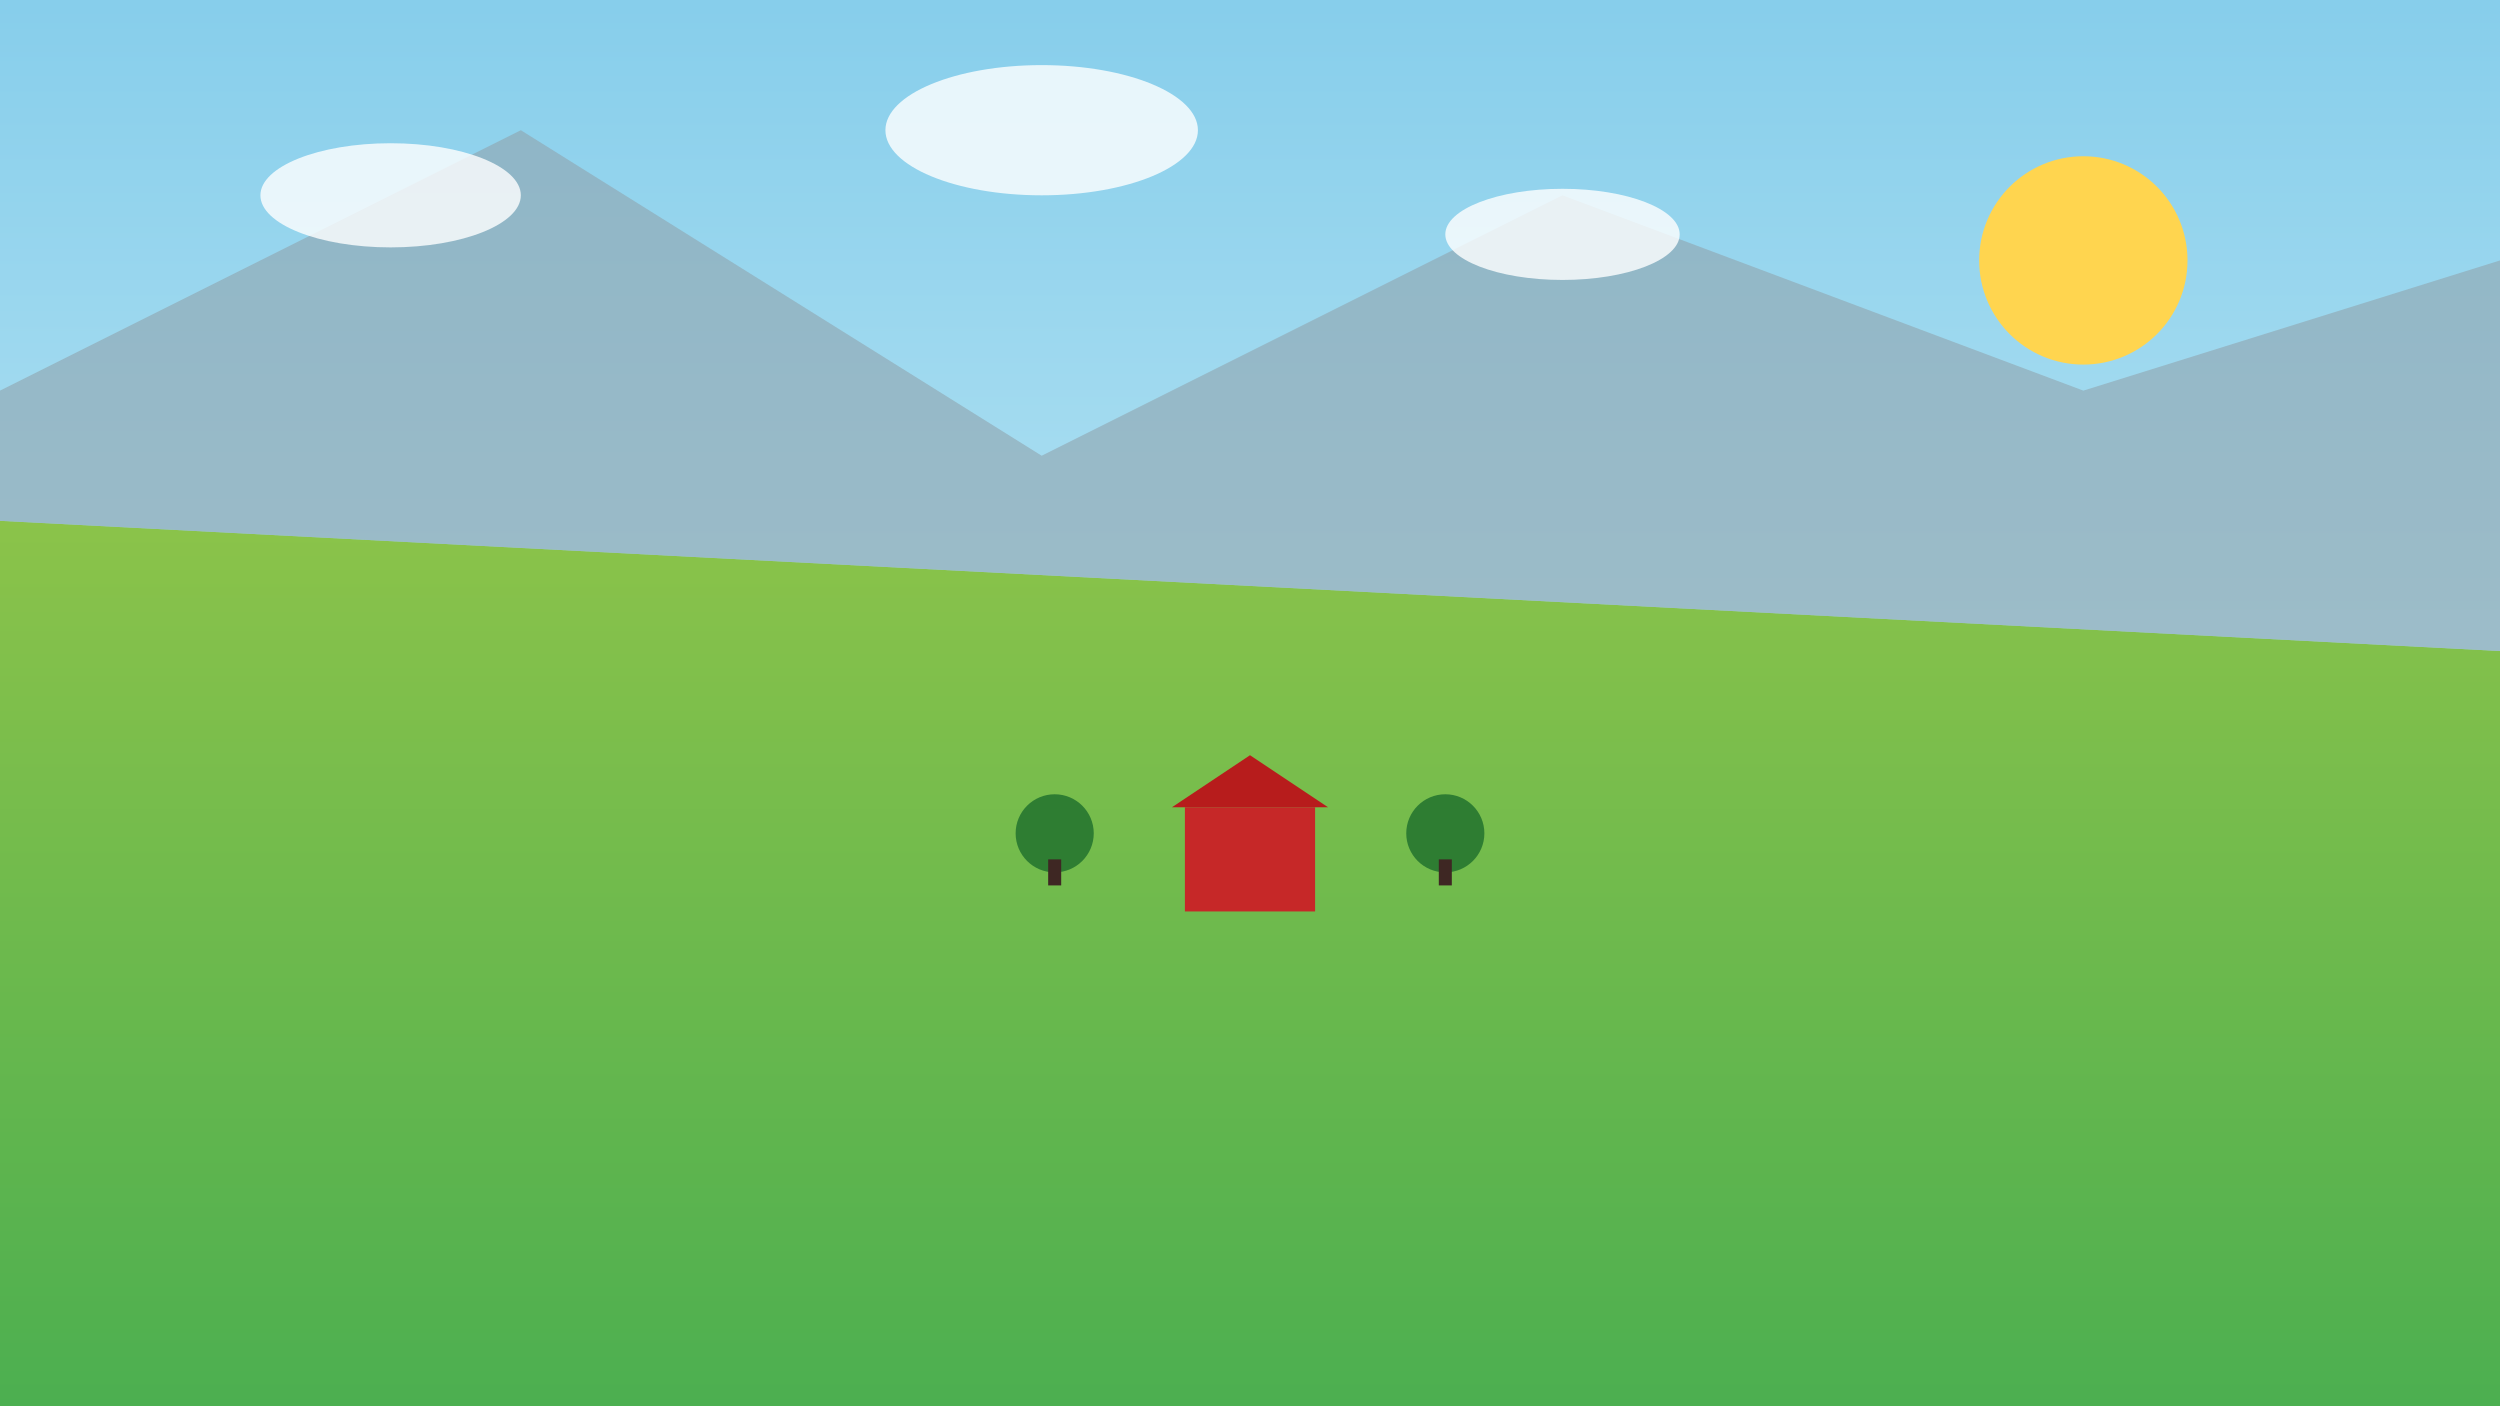 <?xml version="1.0" encoding="UTF-8"?>
<svg width="1920" height="1080" viewBox="0 0 1920 1080" xmlns="http://www.w3.org/2000/svg">
    <rect x="0" y="0" width="1920" height="1080" fill="#808080" stroke="none"/>
    <!-- Sky Gradient -->
    <defs>
        <linearGradient id="skyGradient" x1="0%" y1="0%" x2="0%" y2="100%">
            <stop offset="0%" style="stop-color:#87CEEB;stop-opacity:1" />
            <stop offset="100%" style="stop-color:#E0F7FA;stop-opacity:1" />
        </linearGradient>
        <linearGradient id="fieldGradient" x1="0%" y1="0%" x2="0%" y2="100%">
            <stop offset="0%" style="stop-color:#8BC34A;stop-opacity:1" />
            <stop offset="100%" style="stop-color:#4CAF50;stop-opacity:1" />
        </linearGradient>
    </defs>

    <!-- Background -->
    <rect width="100%" height="100%" fill="url(#skyGradient)"/>
    
    <!-- Fields -->
    <path d="M0 400 L1920 500 L1920 1080 L0 1080 Z" fill="url(#fieldGradient)"/>
    
    <!-- Mountains -->
    <path d="M0 300 L400 100 L800 350 L1200 150 L1600 300 L1920 200 L1920 500 L0 400 Z" 
          fill="#90A4AE" opacity="0.6"/>
    
    <!-- Sun -->
    <circle cx="1600" cy="200" r="80" fill="#FFD54F"/>
    
    <!-- Clouds -->
    <g fill="#FFFFFF" opacity="0.8">
        <ellipse cx="300" cy="150" rx="100" ry="40"/>
        <ellipse cx="800" cy="100" rx="120" ry="50"/>
        <ellipse cx="1200" cy="180" rx="90" ry="35"/>
    </g>
    
    <!-- Farm Elements -->
    <g transform="translate(960, 700)">
        <!-- Barn -->
        <rect x="-50" y="-80" width="100" height="80" fill="#C62828"/>
        <path d="M-60 -80 L0 -120 L60 -80" fill="#B71C1C"/>
        
        <!-- Trees -->
        <g transform="translate(-150, -20)">
            <circle cx="0" cy="-40" r="30" fill="#2E7D32"/>
            <rect x="-5" y="-20" width="10" height="20" fill="#3E2723"/>
        </g>
        <g transform="translate(150, -20)">
            <circle cx="0" cy="-40" r="30" fill="#2E7D32"/>
            <rect x="-5" y="-20" width="10" height="20" fill="#3E2723"/>
        </g>
    </g>
</svg> 